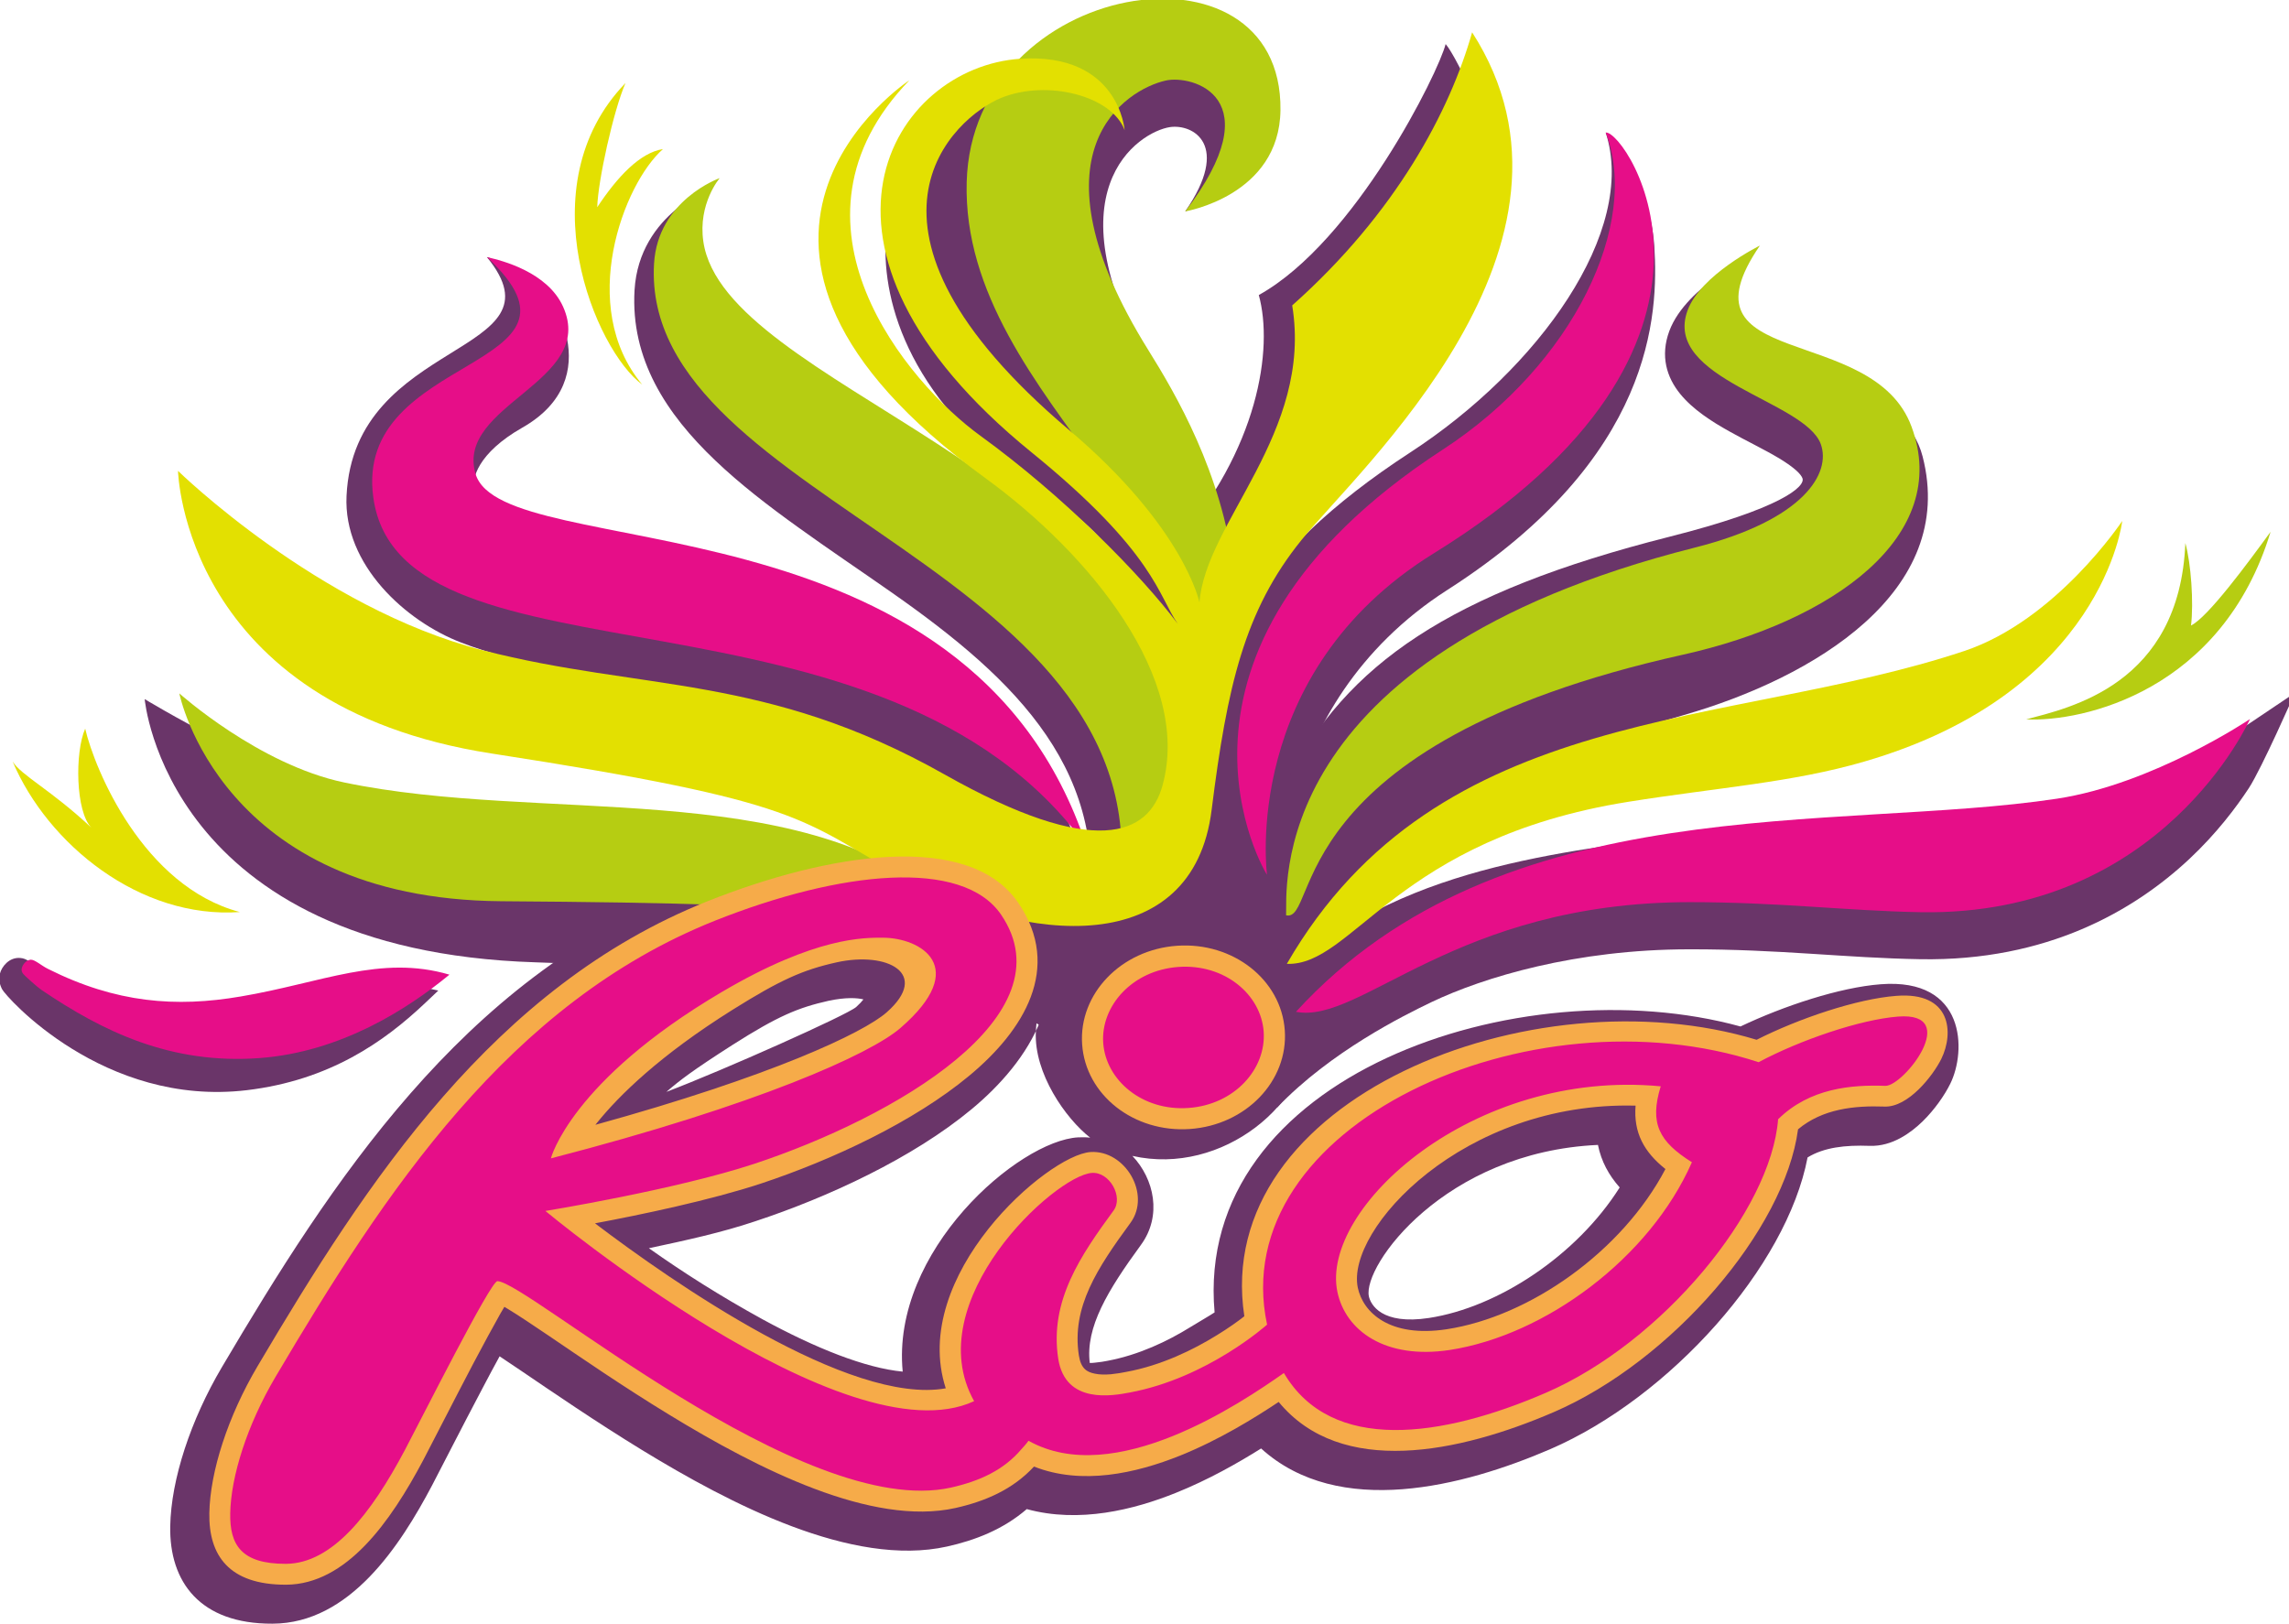 <?xml version="1.0" encoding="UTF-8" standalone="no"?>
<svg version="1.1" xmlns="http://www.w3.org/2000/svg" xmlns:xlink="http://www.w3.org/1999/xlink" width="148" height="105">
	<g id="dp_dp001" transform="matrix(1,0,0,1,10.095,-1204.25)">
		<path id="dp_path002" fill="#6a3569" fill-rule="evenodd" stroke="none" stroke-width="0" d="M 63.324,1264.44 C 63.324,1264.44 67.533,1264.31 67.533,1264.31 C 67.533,1264.31 71.712,1266.5 71.712,1266.5 C 71.712,1266.5 72.368,1265.98 72.368,1265.98 C 72.368,1265.98 73.088,1250.33 73.088,1250.33 C 73.088,1250.33 67.077,1250.4 67.077,1250.4 C 67.077,1250.4 63.324,1264.44 63.324,1264.44 Z "/>
		<path id="dp_path003" fill="#6a3569" fill-rule="evenodd" stroke="none" stroke-width="0" d="M 40.007,1258.91 C 48.948,1260.43 57.348,1263.27 59.059,1270.75 C 59.059,1270.75 59.763,1273.83 59.763,1273.83 C 59.763,1273.83 57.204,1270.6 57.204,1270.6 C 54.671,1268.92 47.349,1267.22 24.507,1266.48 C 0.659,1265.72 -0.74,1249.46 -0.74,1249.46 C -0.74,1249.46 7.264,1254.32 12.419,1255.4 C 20.307,1257.05 30.955,1257.36 40.007,1258.91"/>
		<path id="dp_path004" fill="#6a3569" fill-rule="evenodd" stroke="none" stroke-width="0" d="M 64.58,1228.55 C 65.457,1230.03 66.261,1232.06 67.405,1234.47 C 68.561,1236.9 70.105,1239.72 70.564,1242.98 C 71.5,1249.57 70.621,1256.9 63.073,1265.29 C 63.073,1265.29 60.125,1268.56 60.125,1268.56 C 60.125,1268.56 60.153,1264.28 60.153,1264.28 C 61.923,1254.29 55.683,1248.25 47.537,1242.55 C 45.512,1241.13 43.465,1239.76 41.54,1238.37 C 39.601,1236.98 37.748,1235.55 36.155,1234.03 C 32.972,1231 30.672,1227.47 30.933,1223.01 C 31.081,1220.5 32.381,1218.82 33.596,1217.81 C 34.197,1217.3 34.788,1216.95 35.225,1216.72 C 35.708,1216.48 36.436,1215.77 36.436,1215.77 C 36.436,1215.77 33.929,1218.19 34.501,1220.8 C 34.895,1222.59 38.423,1225.2 41.091,1227.39 C 43.748,1229.56 47.195,1231.76 50.681,1234.15 C 56.324,1238.02 62.356,1244.04 65.231,1250.08 C 65.192,1246.39 63.149,1239.84 58.775,1237.14 C 49.572,1231.48 47.201,1225 47.155,1220.53 C 47.077,1213.27 56.392,1207.05 61.977,1204.97 C 67.081,1203.06 72.085,1205.06 72.189,1211.9 C 72.241,1215.51 66.539,1217.92 66.539,1217.92 C 69.509,1213.61 67.044,1212.25 65.548,1212.47 C 63.573,1212.77 57.491,1216.57 64.58,1228.55"/>
		<path id="dp_path005" fill="#6a3569" fill-rule="evenodd" stroke="none" stroke-width="0" d="M 21.391,1220.88 C 21.931,1221 23.295,1221.82 24.415,1222.39 C 25.523,1222.94 29.304,1228.71 23.668,1231.91 C 20.771,1233.56 20.389,1235.26 20.569,1235.88 C 20.633,1236.11 22.176,1236.9 23.068,1237.33 C 23.94,1237.74 25.173,1238.1 26.756,1238.46 C 29.96,1239.19 34.145,1239.83 38.521,1241.03 C 46.919,1243.31 55.147,1247.58 59.397,1258.43 C 59.632,1259.03 62.991,1265.38 63.203,1266.02 C 63.203,1266.02 57.997,1270.05 57.997,1270.05 C 55.117,1266.07 52.453,1254.88 48.228,1253.01 C 43.325,1250.84 37.859,1249.72 32.636,1248.77 C 30.212,1248.33 27.867,1247.92 25.713,1247.47 C 23.492,1247 21.463,1246.48 19.716,1245.8 C 16.145,1244.43 12.099,1240.78 12.311,1236.32 C 12.793,1226.02 26.604,1227.27 21.391,1220.88"/>
		<path id="dp_path006" fill="#6a3569" fill-rule="evenodd" stroke="none" stroke-width="0" d="M 70.635,1263.07 C 70.564,1262.95 70.468,1262.77 70.351,1262.53 C 70.131,1262.08 69.844,1261.42 69.564,1260.57 C 69.012,1258.91 68.007,1255.85 67.945,1253.04 C 67.8,1246.68 70.713,1240.26 81.085,1233.51 C 89.372,1228.12 95.791,1219.21 93.725,1212.82 C 95.143,1214.52 96.684,1217.16 96.869,1220.17 C 97.147,1224.6 96.821,1233.86 83.487,1242.4 C 77.601,1246.17 74.803,1251.46 73.737,1255.44 C 73.203,1257.43 73.039,1259.2 73.011,1260.47 C 72.983,1261.69 73.092,1262.54 73.092,1262.54 C 73.092,1262.54 73.088,1262.65 73.088,1262.65 C 73.084,1262.7 71.457,1264.52 70.635,1263.07"/>
		<path id="dp_path007" fill="#6a3569" fill-rule="evenodd" stroke="none" stroke-width="0" d="M 134.681,1251.48 C 134.681,1251.48 138.284,1249.06 138.284,1249.06 C 138.284,1249.06 136.157,1253.91 135.313,1255.21 C 134.492,1256.46 133.231,1258.14 131.46,1259.8 C 127.9,1263.13 122.271,1266.42 114.068,1266.28 C 109.228,1266.2 104.968,1265.63 99.139,1265.64 C 91.773,1265.64 85.828,1267.45 82.448,1269.06 C 80.683,1269.91 75.953,1272.24 72.481,1275.87 C 72.481,1275.87 72.957,1271.49 72.957,1271.49 C 72.957,1271.49 72.177,1268.18 72.177,1268.18 C 79.128,1260.59 90.041,1259.45 98.615,1258.28 C 107.019,1257.12 115.549,1257.51 122.709,1256.43 C 128.62,1255.54 134.677,1251.48 134.681,1251.48"/>
		<path id="dp_path008" fill="#6a3569" fill-rule="evenodd" stroke="none" stroke-width="0" d="M 106.447,1235.18 C 106.357,1234.93 105.975,1234.52 104.973,1233.91 C 103.997,1233.32 102.808,1232.76 101.708,1232.14 C 100.579,1231.51 99.361,1230.73 98.547,1229.73 C 97.664,1228.65 97.243,1227.27 97.837,1225.66 C 98.403,1224.13 99.859,1222.89 100.941,1222.11 C 100.941,1222.11 100.429,1226.16 106.009,1227.09 C 106.756,1227.22 107.488,1227.61 108.263,1227.9 C 109.096,1228.2 109.467,1229.13 110.255,1229.55 C 111.876,1230.41 113.661,1231.61 114.216,1233.77 C 116.469,1242.52 107.157,1248.08 98.781,1250.49 C 86.396,1254.06 83.327,1256.78 79.353,1261.28 C 76.784,1264.19 73.923,1267.77 74.64,1270.25 C 74.729,1270.55 71.723,1266.22 71.723,1266.22 C 71.723,1266.22 71.8,1265.13 71.8,1265.13 C 71.825,1264.78 71.736,1263.52 72.032,1261.72 C 72.344,1259.84 71.749,1257.45 73.084,1254.82 C 76.969,1247.21 83.584,1242.57 97.848,1238.96 C 105.056,1237.14 106.644,1235.72 106.447,1235.18"/>
		<path id="dp_path009" fill="#6a3569" fill-rule="evenodd" stroke="none" stroke-width="0" d="M 65.805,1239.54 C 71.275,1233.35 72.251,1226.79 71.295,1223.33 C 77.531,1219.86 82.925,1208.91 83.375,1207.1 C 83.737,1207.51 84.381,1208.81 84.381,1208.81 C 88.024,1215.3 83.043,1223.21 80.015,1228.83 C 78.489,1231.66 77.067,1234.17 75.385,1236.31 C 73.716,1238.43 72.189,1240.15 71.265,1241.29 C 67.841,1245.53 70.943,1250.62 69.809,1258.7 C 69.809,1258.7 65.805,1239.54 65.805,1239.54 Z "/>
		<path id="dp_path010" fill="#6a3569" fill-rule="evenodd" stroke="none" stroke-width="0" d="M 63.123,1279 C 64.532,1280.49 65.057,1282.87 63.671,1284.76 C 61.524,1287.7 60.079,1290.09 60.367,1292.39 C 60.461,1292.39 60.576,1292.39 60.708,1292.37 C 61.033,1292.34 61.323,1292.29 61.517,1292.25 C 63.551,1291.87 65.417,1290.97 66.823,1290.1 C 67.159,1289.89 68.173,1289.3 68.437,1289.12 C 67.075,1273.81 88.157,1266.71 102.439,1270.63 C 105.233,1269.3 108.865,1268.1 111.505,1267.9 C 117.027,1267.47 117.055,1272.22 116.001,1274.34 C 115.645,1275.06 115.003,1276 114.203,1276.78 C 113.469,1277.49 112.261,1278.4 110.797,1278.35 C 109.2,1278.29 107.837,1278.45 106.777,1279.1 C 105.429,1286.17 97.879,1294.62 90.127,1297.97 C 84.555,1300.37 76.468,1302.48 71.444,1297.92 C 69.947,1298.86 68.027,1299.95 65.931,1300.79 C 63.223,1301.88 59.689,1302.77 56.293,1301.84 C 54.749,1303.17 52.935,1303.86 51.143,1304.26 C 44.997,1305.63 37.085,1301.48 31.416,1298.02 C 28.425,1296.19 25.671,1294.3 23.548,1292.86 C 23.064,1292.53 22.616,1292.23 22.208,1291.96 C 21.855,1292.6 21.472,1293.32 21.079,1294.07 C 19.773,1296.54 18.387,1299.27 17.845,1300.3 C 15.796,1304.18 12.531,1309.24 7.519,1309.25 C 2.847,1309.27 0.847,1306.56 0.911,1302.95 C 0.967,1299.91 2.237,1296.07 4.259,1292.65 C 11.295,1280.74 19.747,1267.65 34.133,1261.91 C 36.493,1260.97 39.161,1260.1 41.835,1259.53 C 43.444,1259.2 48.433,1261.72 46.609,1258.91 C 50.629,1258.74 54.219,1259.68 56.216,1262.61 C 59.875,1267.99 56.341,1272.98 52.737,1275.97 C 48.927,1279.14 43.433,1281.68 38.728,1283.23 C 36.587,1283.95 34.308,1284.45 31.861,1284.97 C 34.079,1286.54 36.468,1288.06 39.233,1289.58 C 42.652,1291.44 45.855,1292.72 48.271,1292.95 C 47.509,1285.14 55.777,1278.01 59.621,1277.8 C 59.885,1277.79 60.141,1277.79 60.393,1277.82 C 58.803,1276.58 56.755,1273.66 56.879,1270.97 C 57.079,1266.63 60.764,1263.8 65.392,1263.48 C 70.017,1263.15 74.389,1265.25 74.553,1270.8 C 74.689,1275.51 68.96,1280.32 63.123,1279M 93.224,1278.29 C 83.295,1278.74 78.003,1286.11 78.412,1288.08 C 78.525,1288.61 79.232,1289.95 82.301,1289.48 C 86.789,1288.79 91.864,1285.42 94.629,1281.04 C 93.929,1280.25 93.435,1279.35 93.224,1278.29M 45.731,1268.88 C 45.355,1268.78 44.589,1268.73 43.475,1268.97 C 41.524,1269.41 40.221,1269.94 37.255,1271.83 C 34.692,1273.47 33.872,1274.1 32.991,1274.86 C 36.743,1273.43 44.672,1269.89 45.265,1269.37 C 45.483,1269.17 45.633,1269.01 45.731,1268.88"/>
		<path id="dp_path011" fill="#b6cd12" fill-rule="evenodd" stroke="none" stroke-width="0" d="M 65.272,1209.46 C 62.744,1210.03 56.148,1214.03 64.153,1226.89 C 67.711,1232.6 76.007,1247.11 62.135,1262.66 C 65.973,1240.95 31.279,1237.01 32.193,1221.3 C 32.435,1217.18 36.436,1215.77 36.436,1215.77 C 36.436,1215.77 35.023,1217.42 35.381,1219.87 C 36.739,1229.2 63.917,1234.6 65.519,1251.55 C 71.285,1239.52 52.025,1230.38 52.408,1216.03 C 52.757,1202.9 72.844,1199.69 72.696,1211.38 C 72.625,1216.91 66.539,1217.92 66.539,1217.92 C 72.2,1210.5 66.972,1209.07 65.272,1209.46"/>
		<path id="dp_path012" fill="#e60e88" fill-rule="evenodd" stroke="none" stroke-width="0" d="M 14.045,1236.44 C 12.72,1226.98 29.311,1228.24 21.391,1220.88 C 22.379,1221.09 25.312,1221.86 26.311,1224.08 C 28.501,1228.94 19.353,1230.41 20.648,1234.88 C 22.375,1240.87 52.533,1235.74 60.159,1258.98 C 47.048,1240.86 15.845,1249.32 14.045,1236.44"/>
		<path id="dp_path013" fill="#e60e88" fill-rule="evenodd" stroke="none" stroke-width="0" d="M 71.827,1260.82 C 71.825,1260.88 62.991,1246.47 83.183,1233.33 C 91.669,1227.81 95.975,1218.66 93.725,1212.82 C 95.056,1212.66 104.389,1226.57 82.612,1240.03 C 70.075,1247.78 71.827,1260.82 71.827,1260.82"/>
		<path id="dp_path014" fill="#e60e88" fill-rule="evenodd" stroke="none" stroke-width="0" d="M 122.899,1255.9 C 129.117,1254.96 135.383,1250.75 135.383,1250.75 C 135.383,1250.75 129.72,1263.51 114.093,1263.24 C 109.241,1263.15 104.976,1262.59 99.139,1262.59 C 83.951,1262.61 77.904,1270.51 73.697,1269.68 C 87.048,1255.09 108.571,1258.07 122.899,1255.9"/>
		<path id="dp_path015" fill="#b6cd12" fill-rule="evenodd" stroke="none" stroke-width="0" d="M 99.495,1239.66 C 106.601,1237.86 108.301,1234.82 107.632,1232.97 C 106.608,1230.15 97.371,1228.78 99.02,1224.32 C 99.865,1222.02 103.695,1220.13 103.695,1220.13 C 98.115,1228.27 111.003,1225.06 113.499,1231.84 C 116.115,1238.92 108.413,1244.43 98.708,1246.59 C 72.536,1252.42 75.244,1263.93 73.06,1263.44 C 73.155,1262.07 71.395,1246.76 99.495,1239.66"/>
		<path id="dp_path016" fill="#e3e001" fill-rule="evenodd" stroke="none" stroke-width="0" d="M 32.773,1213.89 C 30.225,1216.12 27.203,1224.07 31.429,1229.12 C 28.413,1226.92 23.923,1216.27 30.347,1209.62 C 29.564,1211.42 28.563,1215.96 28.521,1217.65 C 29.817,1215.69 31.285,1214.12 32.773,1213.89"/>
		<path id="dp_path017" fill="#6a3569" fill-rule="evenodd" stroke="none" stroke-width="0" d="M 5.864,1274.75 C -3.4,1275.85 -9.737,1268.69 -9.967,1268.21 C -10.141,1267.85 -10.189,1267.56 -10.095,1267.2 C -9.988,1266.77 -9.507,1266.14 -8.788,1266.2 C -8.577,1266.21 -8.399,1266.3 -8.289,1266.37 C -8.188,1266.43 -7.636,1266.89 -7.448,1267.01 C -3.441,1269.57 0.133,1270.96 4.168,1269.98 C 6.732,1269.36 8.939,1268.52 11.069,1267.97 C 13.248,1267.4 14.684,1267.52 17.08,1268.05 C 17.08,1268.05 18.243,1268.31 18.243,1268.31 C 18.243,1268.31 17.376,1269.13 17.376,1269.13 C 14.752,1271.61 11.224,1274.11 5.864,1274.75"/>
		<path id="dp_path018" fill="#e60e88" fill-rule="evenodd" stroke="none" stroke-width="0" d="M 18.964,1267.28 C 14.524,1265.97 10.689,1267.81 5.472,1268.69 C 1.272,1269.41 -2.599,1269.11 -6.985,1266.91 C -7.431,1266.69 -7.831,1266.31 -8.103,1266.31 C -8.411,1266.33 -8.659,1266.65 -8.696,1266.91 C -8.712,1267.04 -8.656,1267.15 -8.595,1267.23 C -8.539,1267.31 -7.713,1268.06 -7.437,1268.25 C -3.459,1270.95 0.96,1273.11 6.732,1272.67 C 11.929,1272.27 16.213,1269.54 18.964,1267.28"/>
		<path id="dp_path019" fill="#e3e001" fill-rule="evenodd" stroke="none" stroke-width="0" d="M -9.281,1253.49 C -7.012,1258.84 -1.052,1263.69 5.412,1263.23 C -0.848,1261.57 -3.979,1253.99 -4.587,1251.37 C -5.259,1252.88 -5.217,1256.75 -4.181,1257.78 C -6.807,1255.32 -8.731,1254.39 -9.281,1253.49"/>
		<path id="dp_path020" fill="#e3e001" fill-rule="evenodd" stroke="none" stroke-width="0" d="M 116.905,1246.35 C 122.869,1244.36 127.123,1237.94 127.123,1237.94 C 127.123,1237.94 125.885,1249.02 110.441,1253.5 C 105.785,1254.86 100.955,1255.18 95.193,1256.1 C 80.195,1258.49 77.393,1266.74 73.108,1266.58 C 82.912,1249.62 101.664,1251.43 116.905,1246.35"/>
		<path id="dp_path021" fill="#b6cd12" fill-rule="evenodd" stroke="none" stroke-width="0" d="M 12.16,1254.85 C 6.639,1253.7 1.5,1249.09 1.5,1249.09 C 1.5,1249.09 4.133,1262.39 22.311,1262.53 C 45.315,1262.7 50.425,1263.13 56.075,1268.58 C 55.415,1265.58 52.979,1264.13 50.809,1262.42 C 41.288,1254.48 24.881,1257.51 12.16,1254.85"/>
		<path id="dp_path022" fill="#e3e001" fill-rule="evenodd" stroke="none" stroke-width="0" d="M 1.415,1234.7 C 1.415,1234.7 1.753,1249.9 21.707,1252.98 C 42.177,1256.14 41.503,1257.22 48.221,1260.91 C 56.247,1265.33 67.033,1266.31 68.245,1256.63 C 69.247,1248.62 70.371,1243.73 74.057,1239.17 C 77.743,1234.61 93.907,1220.05 85.088,1206.34 C 83.66,1211.39 80.191,1218.01 73.455,1224 C 74.803,1232.24 67.845,1238.03 67.459,1243.21 C 67.459,1243.21 66.484,1238.36 59,1232.03 C 43.487,1218.89 51.637,1211.81 54.639,1210.58 C 57.621,1209.37 61.805,1210.45 62.621,1212.67 C 62.621,1212.67 62.255,1207.64 55.881,1208.05 C 47.685,1208.58 40.183,1220.16 56.588,1233.49 C 64.616,1240.01 64.797,1242.82 66.063,1244.6 C 63.659,1241.39 58.656,1236.32 53.293,1232.43 C 48.595,1229.02 39.784,1218.67 48.705,1209.44 C 48.705,1209.44 32.653,1219.95 53.592,1235.15 C 60.353,1240.06 66.973,1248.13 65.071,1255.04 C 64.192,1258.25 60.719,1259.83 50.973,1254.33 C 39.423,1247.81 31.449,1248.96 21.115,1246.3 C 10.467,1243.56 1.415,1234.7 1.415,1234.7"/>
		<path id="dp_path023" fill="#f6ab49" fill-rule="evenodd" stroke="none" stroke-width="0" d="M 66.011,1265.41 C 69.627,1265.16 72.745,1267.6 72.976,1270.88 C 73.203,1274.16 70.457,1277.01 66.84,1277.26 C 63.223,1277.51 60.103,1275.07 59.873,1271.79 C 59.643,1268.52 62.395,1265.66 66.011,1265.41 Z M 22.269,1289.18 C 21.783,1290.04 21.163,1291.19 20.516,1292.41 C 19.213,1294.89 17.825,1297.62 17.283,1298.65 C 15.149,1302.68 12.297,1306.71 8.401,1306.73 C 4.696,1306.74 3.392,1304.82 3.44,1302.1 C 3.491,1299.41 4.636,1295.85 6.563,1292.59 C 13.619,1280.65 21.828,1268.05 35.629,1262.54 C 43.455,1259.42 52.556,1257.95 55.747,1262.64 C 58.617,1266.85 56.087,1270.9 52.579,1273.81 C 48.985,1276.8 43.713,1279.26 39.101,1280.79 C 35.856,1281.86 31.325,1282.81 28.375,1283.36 C 33.344,1287.13 44.82,1295.14 51.055,1294.03 C 48.689,1286.74 57.629,1278.95 60.408,1278.75 C 62.639,1278.6 64.355,1281.47 62.997,1283.33 C 60.86,1286.25 59.175,1288.78 59.663,1291.91 C 59.797,1292.76 60.187,1292.98 60.687,1293.08 C 60.997,1293.15 61.361,1293.15 61.735,1293.12 C 62.127,1293.08 62.473,1293.02 62.711,1292.97 C 65.009,1292.55 67.068,1291.53 68.575,1290.6 C 69.343,1290.13 69.955,1289.69 70.36,1289.37 C 68.216,1275.32 88.967,1267.09 103.483,1271.49 C 106.232,1270.1 109.985,1268.84 112.521,1268.65 C 116.069,1268.37 116.255,1271.04 115.423,1272.73 C 114.868,1273.84 113.277,1275.87 111.747,1275.81 C 109.808,1275.74 107.752,1275.95 106.161,1277.28 C 105.3,1283.77 98.003,1292.27 90.364,1295.57 C 84.265,1298.2 76.612,1299.81 72.58,1294.91 C 71.035,1295.94 68.744,1297.36 66.211,1298.38 C 63.344,1299.53 59.857,1300.31 56.76,1299.09 C 55.381,1300.58 53.599,1301.34 51.679,1301.77 C 46.283,1302.97 38.955,1299.27 33.163,1295.73 C 30.192,1293.92 27.465,1292.04 25.357,1290.61 C 24.332,1289.92 23.459,1289.33 22.781,1288.92 C 22.781,1288.92 22.517,1288.76 22.517,1288.76 C 22.517,1288.76 22.269,1289.18 22.269,1289.18 Z M 83.44,1290.21 C 88.817,1289.39 94.788,1285.18 97.587,1279.85 C 96.205,1278.75 95.515,1277.5 95.657,1275.75 C 84.507,1275.46 76.913,1283.76 77.696,1287.52 C 78.035,1289.13 79.757,1290.77 83.44,1290.21 Z M 47.241,1269.71 C 50.067,1267.21 47.285,1265.76 44.011,1266.48 C 41.801,1266.97 40.34,1267.63 37.272,1269.55 C 32.58,1272.49 29.937,1275.08 28.489,1276.88 C 28.489,1276.88 28.4,1276.99 28.4,1276.99 C 39.739,1273.86 45.729,1271.05 47.241,1269.71 Z "/>
		<path id="dp_path024" fill="#e60e88" fill-rule="evenodd" stroke="none" stroke-width="0" d="M 71.611,1270.97 C 71.777,1273.38 69.728,1275.69 66.745,1275.9 C 63.759,1276.11 61.407,1274.1 61.236,1271.7 C 61.069,1269.3 63.119,1266.99 66.104,1266.78 C 69.095,1266.57 71.444,1268.57 71.611,1270.97M 89.831,1294.33 C 83.137,1297.22 75.993,1298.26 72.917,1293.04 C 70.152,1294.98 61.957,1300.54 56.403,1297.42 C 56.315,1297.57 55.952,1297.96 55.952,1297.96 C 54.803,1299.32 53.249,1300.03 51.387,1300.45 C 41.837,1302.57 23.988,1287.12 22.064,1287.1 C 21.631,1287.09 17.175,1295.96 16.089,1298.01 C 13.881,1302.18 11.377,1305.36 8.395,1305.38 C 5.483,1305.39 4.756,1304.13 4.791,1302.12 C 4.833,1299.74 5.875,1296.41 7.725,1293.28 C 14.8,1281.31 22.803,1269.11 36.129,1263.79 C 44.244,1260.56 52.139,1259.74 54.633,1263.4 C 59.076,1269.93 47.731,1276.51 38.68,1279.51 C 33.549,1281.2 25.168,1282.56 25.168,1282.56 C 25.168,1282.56 44.577,1298.72 52.889,1294.86 C 49.281,1288.41 58.091,1280.27 60.503,1280.1 C 61.647,1280.02 62.552,1281.65 61.908,1282.53 C 59.819,1285.39 57.741,1288.36 58.328,1292.12 C 58.795,1295.1 61.888,1294.5 62.956,1294.3 C 67.993,1293.36 71.831,1289.91 71.831,1289.91 C 69.085,1277.06 88.813,1268.09 103.611,1272.94 C 106.284,1271.51 110.177,1270.18 112.628,1269.99 C 116.767,1269.67 112.984,1274.51 111.8,1274.47 C 109.632,1274.39 106.923,1274.61 104.872,1276.63 C 104.419,1282.52 97.387,1291.07 89.831,1294.33M 97.283,1274.5 C 85.112,1273.35 75.251,1282.4 76.376,1287.79 C 76.903,1290.31 79.479,1292.18 83.641,1291.55 C 89.805,1290.6 96.567,1285.62 99.299,1279.41 C 97.179,1278.08 96.541,1276.9 97.283,1274.5M 48.124,1270.73 C 52.7,1266.77 49.405,1264.89 46.989,1264.89 C 45.825,1264.89 42.681,1264.8 36.559,1268.41 C 26.795,1274.17 25.523,1279.16 25.523,1279.16 C 38.912,1275.7 46.184,1272.41 48.124,1270.73"/>
		<path id="dp_path025" fill="#b6cd12" fill-rule="evenodd" stroke="none" stroke-width="0" d="M 131.203,1239.37 C 131.569,1240.66 131.751,1243.23 131.569,1244.7 C 132.671,1244.16 135.241,1240.66 136.715,1238.64 C 133.587,1248.93 124.584,1250.95 120.912,1250.77 C 123.665,1250.03 130.832,1248.56 131.203,1239.37"/>
	</g>
</svg>
